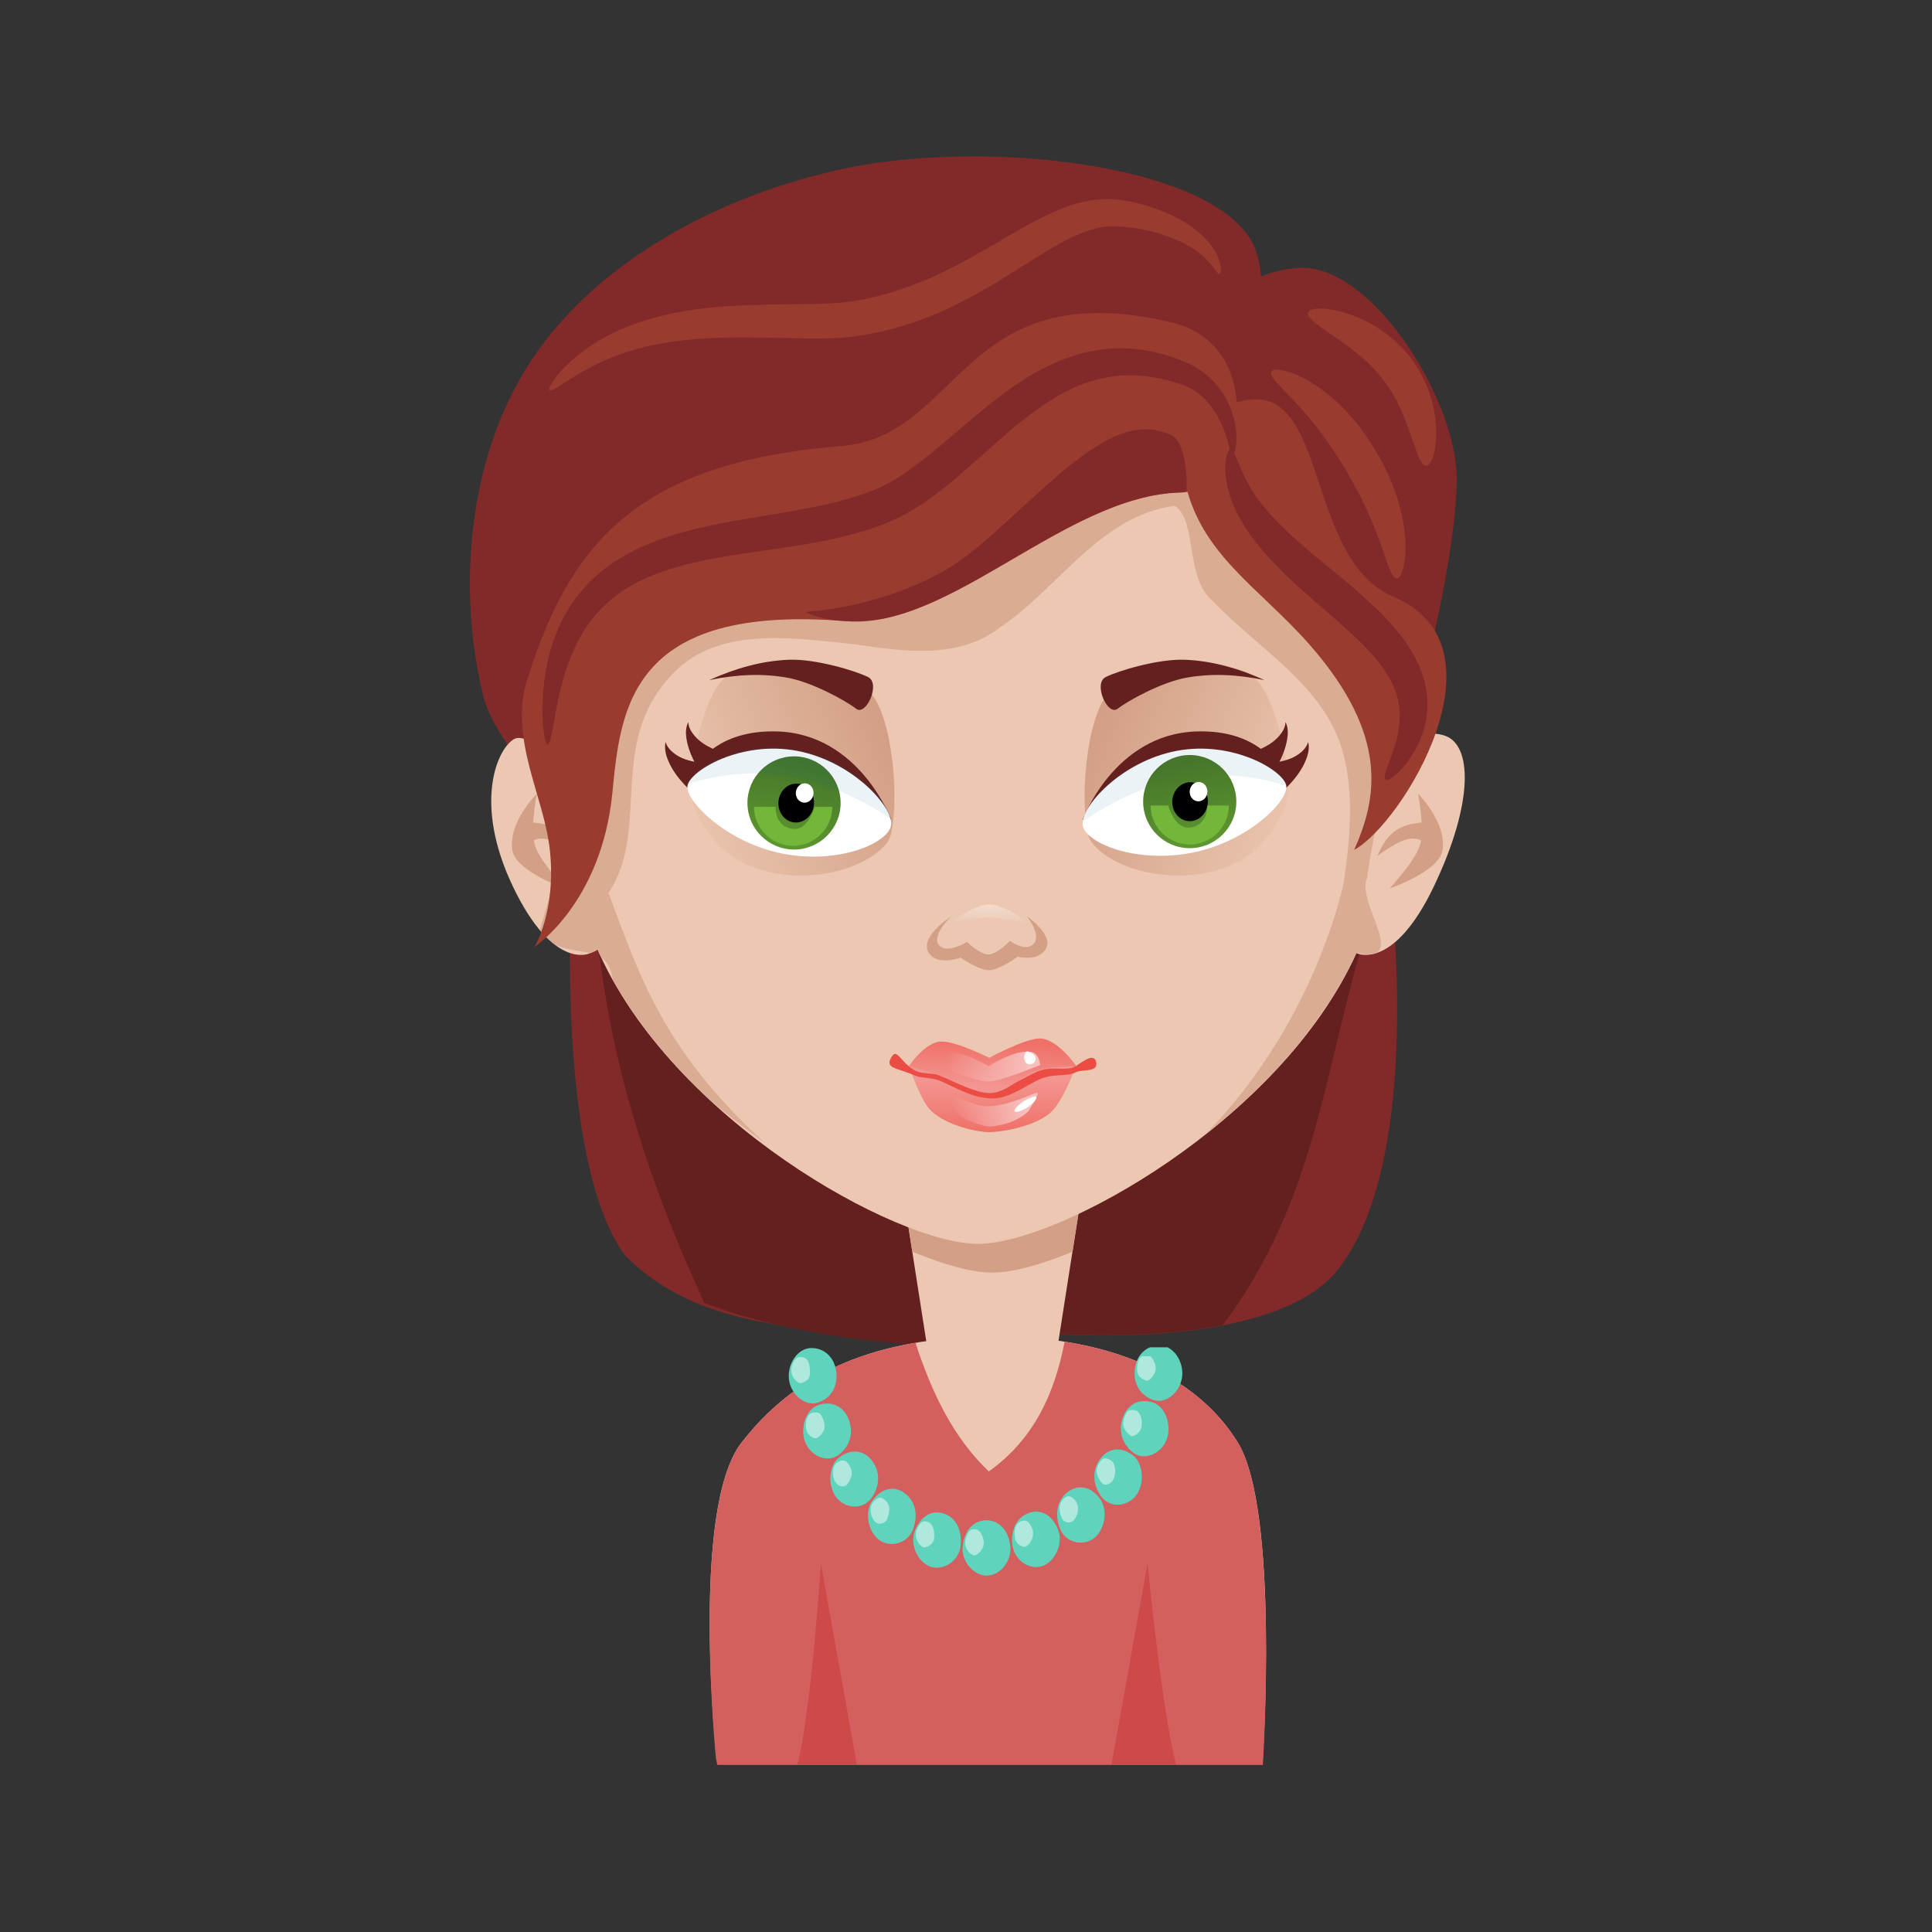 <svg:svg xmlns:dc="http://purl.org/dc/elements/1.1/" xmlns:ns1="http://www.w3.org/1999/xlink" xmlns:ns3="http://creativecommons.org/ns#" xmlns:rdf="http://www.w3.org/1999/02/22-rdf-syntax-ns#" xmlns:svg="http://www.w3.org/2000/svg" height="941.635" id="svg2" version="1.1" viewBox="-142.003 60.761 941.635 941.635" width="941.635">
  <svg:rect x="-142.003" y="60.761" width="941.635" height="941.635" fill="#333333" stroke="none"/>
  <svg:title id="title7538">Female cartoon avatar</svg:title>
  <svg:defs id="defs4">
    <svg:linearGradient id="linearGradient16860">
      <svg:stop id="stop16862" offset="0" stop-color="#ecc8b2" />
      <svg:stop id="stop16864" offset="1" stop-color="#d39f86" />
    </svg:linearGradient>
    <svg:linearGradient id="linearGradient16828">
      <svg:stop id="stop16830" offset="0" stop-color="#f39691" />
      <svg:stop id="stop16832" offset="1" stop-color="#ef7068" />
    </svg:linearGradient>
    <svg:linearGradient gradientTransform="matrix(-6.346 0 0 6.346 -1350.1 8719.4)" gradientUnits="userSpaceOnUse" id="linearGradient10172" x1="312.45" x2="250.92" y1="351.18" y2="325.39" ns1:href="#linearGradient16860" />
    <svg:linearGradient gradientTransform="matrix(6.346 0 0 6.346 -4137.1 8719.4)" gradientUnits="userSpaceOnUse" id="linearGradient10174" x1="312.45" x2="250.92" y1="351.18" y2="325.39" ns1:href="#linearGradient16860" />
    <svg:linearGradient gradientTransform="matrix(6.346 0 0 6.346 -4137.1 8719.4)" gradientUnits="userSpaceOnUse" id="linearGradient10176" x1="219.23" x2="219.23" y1="428.56" y2="444.03" ns1:href="#linearGradient16828" />
    <svg:linearGradient gradientTransform="matrix(6.346 0 0 6.346 -4137.1 8719.4)" gradientUnits="userSpaceOnUse" id="linearGradient10178" x1="219.79" x2="220.34" y1="431.14" y2="418.43" ns1:href="#linearGradient16828" />
    <svg:linearGradient gradientTransform="matrix(6.346 0 0 6.346 -4137.1 8719.4)" gradientUnits="userSpaceOnUse" id="linearGradient10180" x1="230.45" x2="208.52" y1="437.55" y2="436.82">
      <svg:stop id="stop16854" offset="0" stop-color="#f8c1be" />
      <svg:stop id="stop16856" offset="1" stop-color="#f8c1be" stop-opacity="0" />
    </svg:linearGradient>
    <svg:linearGradient gradientTransform="matrix(6.346 0 0 6.346 -4137.1 8719.4)" gradientUnits="userSpaceOnUse" id="linearGradient10182" x1="231.28" x2="207.35" y1="424.36" y2="426.02">
      <svg:stop id="stop16846" offset="0" stop-color="#f8c1be" />
      <svg:stop id="stop16848" offset="1" stop-color="#f8c1be" stop-opacity="0" />
    </svg:linearGradient>
    <svg:linearGradient gradientUnits="userSpaceOnUse" id="linearGradient10184" x1="274.74" x2="279.34" y1="342.89" y2="366.1">
      <svg:stop id="stop16704" offset="0" stop-color="#46752b" />
      <svg:stop id="stop16706" offset="1" stop-color="#5d952f" />
    </svg:linearGradient>
    <svg:linearGradient gradientTransform="matrix(6.346 0 0 6.346 -4137.1 8719.4)" gradientUnits="userSpaceOnUse" id="linearGradient10188" x1="219.36" x2="219.27" y1="379.44" y2="385.04">
      <svg:stop id="stop16680" offset="0" stop-color="#f3dccf" />
      <svg:stop id="stop16682" offset="1" stop-color="#f3dccf" stop-opacity="0" />
    </svg:linearGradient>
  </svg:defs>
  <svg:g id="layer1" transform="translate(1875.8 -1378.7)">
    <svg:g id="g14313" transform="matrix(.272 0 0 .272 -789.27 -1146.4)">
      <svg:path d="m-2762.1 9787.1c-85.452-0.688-169.98 6.721-243.14 22.211-215 45.526-440.98 162.11-561.23 346.06-110.25 168.66-132.23 402.81-84.284 598.52 22.338 91.172 163.81 229.25 163.81 229.25s-49.551 577 88.846 771.65c165.41 168.94 421.49 120.25 650.08 168.37l96.382-403.57-12.296 375.41s427.44 41.452 547.15-116.41c169.98-224.16 79.525-790.68 79.525-790.68s128.32-419.05 130.89-619.34c1.86-145.34-154.58-392.19-285.18-381.56-24.793 2.019-46.5 7.322-65.642 15.27-1.586-21.493-5.995-40.917-13.882-57.313-49.123-102.11-272.65-156.1-491.03-157.86z" fill="#822a29" id="path12606" />
      <svg:path d="m-2070.2 11181-1372.3 36.49c27.897 225.42 97.936 429.77 188 624.1 208.42 81.35 506.5 81.112 506.5 81.112l84.086-28.161s179.42 17.392 338.33-13.287c168.26-223.64 182.59-465.39 255.43-700.25z" fill="#63201f" id="path12608" />
      <svg:path d="m-2940.2 11377h403.43l-88.846 568.78h-225.74z" fill="#ecc8b2" id="path12610" style="color:#000000" />
      <svg:path d="m-2917 11526 35.102 223.7c57.765 24.1 107.96 37.481 143.18 37.481 35.375 0 85.906-13.214 143.98-37.481l34.904-223.7h-357.17z" fill="#d39f86" id="path12612" style="color:#000000" />
      <svg:path d="m-2764.5 10286c-388.18 0-705.16 252.34-724.05 683.79 1.704-93.72-82.808-151.63-106.47-138.89-30.216 16.261-74.432 114.12-2.602 264.42 71.83 150.31 136.64 120.18 136.64 120.18 5.437-1.776 10.479-4.126 15.072-7.14 133.3 304.36 535.62 527.32 681.41 527.32 144.77 0 542.38-219.86 678.44-520.98 0.669 0.243 1.301 0.571 1.983 0.794 0 0 64.809 30.13 136.64-120.18 71.83-150.31 69.752-256.64 17.239-271.04-62.976-17.264-88.102 42.044-111.24 127.46-25.395-445.01-339.33-665.75-723.06-665.75z" fill="#ecc8b2" id="path12614" style="color:#000000" />
      <svg:path d="m-2579.1 10304-622.71 229.85-240.76 271.3c-14.654 49.265-34.506 119-45.613 156.47-0.131 2.523-0.286 5.001-0.397 7.536 0.038-1.997 0.038-3.985 0-5.949-0.62 2.087-1.824 6.284-2.38 8.131l-58.305 201.69c9.21 10.932 17.941 19.27 26.178 25.583 0.071 0.06 0.127 0.144 0.198 0.198 19.899 10.672 43.247 10.887 62.866 15.666 5.048-1.731 9.777-3.919 14.08-6.742 2.284 5.215 4.7 10.5 7.139 15.667 9.959 7.006 17.13 18.396 19.832 38.275 0.01 0.07-0.01 0.131 0 0.198 0.373 0.668 0.815 1.315 1.19 1.983 0.147 0.26 0.249 0.533 0.397 0.793 3.948 6.972 8.082 13.73 12.097 20.427 1.802 2.959 3.506 5.984 5.354 8.924 41.215 65.542 93.842 126.12 151.51 180.07 0.7 0.62 1.478 1.166 2.181 1.785 30.01 26.406 62.54 51.816 98.563 77.542-179.57-164.48-221.77-294.4-278.63-446.61 79.003-117.37-8.941-276.81 124.8-402.25 82.487-74.956 211.52-53.675 312.88-43.562 88.124 12.545 189.05 29.156 264.75-30.541 104.81-70.502 177.09-198.11 311.55-217.35 42.143 25.222 17.583 129.8 69.609 171.54 80.818 85.141 198.63 150.22 231.83 268.52 21.552 76.78 12.972 160.29 1.587 238.38-37.608 152.3-120.7 318.12-246.51 447 60.166-47.516 117.88-101.97 167.18-162.22 0.587-0.737 1.2-1.442 1.785-2.181 5.363-6.597 10.516-13.502 15.667-20.228 34.081-45.342 63.56-92.768 85.077-139.81 97.926 22.144-1.225-89.925 19.038-133.47 6.315-56.066 24.151-112 22.608-168.37-1.319-13.467-2.899-26.633-4.76-39.664-0.559-2.55-0.915-5.182-1.587-7.734-1.075-8.17-2.257-16.365-3.57-24.591-0.038-0.204-0.161-0.392-0.198-0.595-0.415-2.588-0.942-5.146-1.388-7.734-0.038-0.206-0.159-0.389-0.198-0.595-3.581-18.527-7.602-36.56-12.296-54.14-0.044-0.14-0.155-0.256-0.198-0.396-0.124-0.466-0.272-0.924-0.397-1.389-11.214-35.957-28.346-69.542-56.52-96.381-73.186-93.132-155.28-180.5-216.96-281.61-8.432-5.339-16.913-10.542-25.583-15.469-0.59-0.333-1.194-0.66-1.785-0.992-1.315-0.741-2.646-1.449-3.966-2.181-7.996-4.436-16.22-8.596-24.393-12.692-1.402-0.703-2.758-1.489-4.165-2.182-3.342-1.641-6.739-3.368-10.114-4.958-1.533-0.723-3.023-1.47-4.561-2.181-3.312-1.53-6.573-2.882-9.916-4.363-1.594-0.707-3.16-1.487-4.76-2.182-3.275-1.421-6.612-2.79-9.916-4.164-1.719-0.715-3.432-1.48-5.156-2.182-3.21-1.305-6.481-2.506-9.717-3.768-1.836-0.715-3.711-1.48-5.553-2.181-3.149-1.198-6.346-2.413-9.519-3.57-0.335-0.122-0.656-0.275-0.992-0.396-9.684-3.515-19.329-6.61-29.152-9.718-5.082-1.608-10.156-3.259-15.27-4.759-5.114-1.501-10.325-2.969-15.469-4.363-5.143-1.395-10.3-2.678-15.469-3.967-3.186-0.794-6.325-1.625-9.519-2.38-1.978-0.468-3.965-0.933-5.949-1.388-3.491-0.796-7.011-1.63-10.511-2.38-1.705-0.366-3.446-0.635-5.156-0.991z" fill="#dbac94" id="path12616" />
      <svg:path d="m-2920 11001c16.875-78.481-2.675-232.44-44.288-258.65-41.613-26.214-190.25-60.158-243.9-29.042-53.646 31.117-71.289 186.84-71.289 186.84s-0.019 42.654 9.024 61.176c19.058 39.024 50.438 76.237 89.957 94.245 53.987 24.601 121.14 25.891 177.79 8.267 33.058-10.284 76.633-34.6 82.703-62.83z" fill="url(#linearGradient10172)" id="path12618" />
      <svg:path d="m-3188.1 12092c92.406-119.09 224.03-184.96 432.15-190.09 222.38-5.488 383.21 68.436 457.51 190.09 74.299 121.66 44.423 567.63 44.423 567.63h-978.51s-47.983-448.54 44.423-567.63z" fill="#ecc8b2" id="path12620" style="color:#000000" />
      <svg:path d="m-2567.2 11001c-16.875-78.481 2.675-232.44 44.288-258.65 41.613-26.214 190.25-60.158 243.9-29.042 53.646 31.117 71.289 186.84 71.289 186.84s0.019 42.654-9.024 61.176c-19.058 39.024-50.438 76.237-89.957 94.245-53.987 24.601-121.14 25.891-177.79 8.267-33.058-10.284-76.633-34.6-82.703-62.83z" fill="url(#linearGradient10174)" id="path12622" />
      <svg:path d="m-2213.4 10801c0.051 0.126 0.032 0.235 0 0.397 0.019 0.397 0.013 0.807 0 1.19-0.051 1.46-0.277 2.79-0.595 4.165-1.232 5.354-3.946 9.953-6.941 14.08-9.505 13.312-22.242 21.189-36.292 27.764-0.044-0.03-0.155 0.03-0.198 0-24.391-17.974-60.777-32.676-114.63-31.135-148.38 4.244-205.06 159.05-205.06 159.05s76.257-94.25 177.1-113.04c50.611-9.431 93.829-1.191 126.13 10.709l24.393 36.292c2.407-3.108 4.927-6.142 7.338-9.519l12.89 33.317c21.812-17.977 45.602-43.061 54.934-72.187 1.999-6.199 3.151-12.992 2.776-19.237-0.098-1.621-0.425-3.235-0.793-4.759-0.099-0.412-0.07-0.804-0.198-1.19-0.086-0.134-0.181-0.256-0.198-0.397 0.019 0.142-0.126 0.246-0.198 0.397-0.089 0.399-0.079 0.813-0.198 1.19-0.449 1.438-1.118 2.68-1.785 3.966-2.566 4.96-6.021 8.952-9.916 12.295-11.55 10.09-25.028 14.574-39.266 17.452 7.532-14.658 13.069-30.554 14.675-46.406 0.674-6.373 0.419-13.047-1.388-18.84-0.466-1.489-1.062-3.058-1.785-4.363-0.195-0.353-0.376-0.673-0.595-0.991-0.114-0.1-0.144-0.07-0.198-0.198z" fill="#63201f" fill-rule="evenodd" id="path12624" />
      <svg:path d="m-2211.8 10915c4.004 27.129-68.87 100.46-169.61 119.94-100.74 19.472-190.54-17.8-195.2-49.42-4.667-31.619 67.217-113.69 167.96-133.16 100.74-19.472 192.85 35.518 196.86 62.647z" fill="#fff" id="path12626" style="color:#000000" />
      <svg:path d="m-2666.7 11200c-14.749 11.448-40.215-7.167-40.215-7.167s-22.994 24.03-38.559 24.285c-15.205 0.249-38.559-22.474-38.559-22.474s-34.408 21.205-48.8 7.053c-17.715-17.419 20.738-52.715 20.738-52.715s-62.183 38.891-38.284 68.077c16.363 19.982 55.038 5.747 55.038 5.747s32.208 22.743 51.07 22.475c19.153-0.272 51.071-24.285 51.071-24.285s30.073 8.364 46.385-8.417c25.827-26.569-29.739-63.687-29.739-63.687s29.312 36.005 9.854 51.108z" fill="#d39f86" id="path12628" />
      <svg:path d="m-2535.4 10720c-23.03 11.485 3.556 70.824 21.514 56.748 17.957-14.075 77.584-46.92 121.08-55.16 46.216-8.794 94.489-6.051 141.93 3.887-45.101-20.472-92.958-34.509-142.83-36.481-47.134-1.806-118.66 19.521-141.7 31.006z" fill="#63201f" fill-rule="evenodd" id="path12630" />
      <svg:path d="m-2888.3 11416s21.218 63.42 39.599 80.959c29.174 27.837 84.27 38.24 103.22 38.572 18.952 0.332 78.861-8.218 109.95-33.895 23.694-19.57 46.68-84.467 46.68-84.467z" fill="url(#linearGradient10176)" id="path12632" />
      <svg:path d="m-2552.5 11410c4.108 19.054-24.642 12.22-36.755 18.339-16.431 8.301-36.98 1.694-61.47 11.258-25.513 9.964-55.284 35.926-88.17 35.527-36.454-0.441-64.96-19.809-93.132-31.546-14.96-6.233-33.388-4.42-45.016-9.458-33.418-14.482-54.304-12.39-42.513-32.7 10.481-18.054 15.136 8.253 42.318 23.533 12.603 7.084 33.893 4.024 51.39 9.762 25.774 8.452 51.706 22.62 87.162 23.05 32.363 0.392 61.212-24.329 85.95-32.633 23.645-7.937 43.514 0.695 59.912-5.971 9.381-3.814 35.973-29.336 40.323-9.161z" fill="#eb4d44" id="path12634" style="color:#000000" />
      <svg:path d="m-2211.8 10915s-88.138-32.604-188.88-13.132-176.98 78.567-176.98 78.567c9.921-38.029 68.258-108.61 169-128.08 100.74-19.472 195.61 32.869 196.86 62.647z" fill="#006680" fill-opacity=".078" id="path12636" style="color:#000000" />
      <svg:path d="m-2888.5 11418s29.701-45.193 59.205-44.884c28.584 0.298 85.127 29.242 85.127 29.242s59.812-32.289 87.866-34.687c32.492-2.777 69.126 50.329 69.126 50.329s-49.929-1.834-75.172 8.509c-26.622 10.908-51.883 38.583-80.651 38.998-24.154 0.348-62.313-19.664-84.56-29.077-26.379-11.162-60.942-18.43-60.942-18.43z" fill="url(#linearGradient10178)" id="path12638" />
      <svg:path d="m-2820.9 11465c-5.492 3.876 12.91 29.869 13.293 30.343 6.969 8.631 20.431 17.144 33.614 22.409 13.183 5.266 26.928 7.656 30.406 7.735 3.364 0.08 18.274-1.66 32.697-6.346 14.423-4.687 29.368-12.996 36.67-20.823 1.92-2.059 20.177-31.775 16.654-33.318-3.523-1.542-51.186 23.806-88.579 24.135-32.559 0.287-69.264-28.01-74.755-24.135z" fill="url(#linearGradient10180)" id="path12640" />
      <svg:path d="m-2831.7 11420s-2.281-25.418 10.522-27.518c26.516-4.349 75.994 24.897 75.994 24.897s45.933-30.345 75.994-25.771c15.016 2.285 16.368 23.587 16.368 23.587s-71.901 29.51-92.362 29.703c-20.462 0.192-86.517-24.898-86.517-24.898z" fill="url(#linearGradient10182)" id="path12642" />
      <svg:path d="m-2681.1 11405c-0.576-3.267-0.11-6.408 0.674-8.877 0.783-2.469 1.866-4.224 3.371-4.871 1.506-0.646 3.284-0.16 5.525 0.825 2.24 0.984 4.995 2.435 7.341 4.781 1.173 1.173 2.099 2.487 2.659 3.924 0.561 1.436 0.754 2.994 0.532 4.553-0.445 3.118-2.641 6.239-5.916 7.807-3.275 1.568-6.811 1.21-9.39-0.423-2.579-1.634-4.22-4.451-4.797-7.718z" fill="#fff" fill-rule="evenodd" id="path12644" />
      <svg:path d="m-2664.6 11472c1.842-0.436 3.333-0.469 4.203 0.05 0.871 0.523 1.11 1.605 0.577 3.17-0.533 1.565-1.843 3.606-3.828 5.838-1.986 2.232-4.641 4.642-7.659 6.889-0.131 0.1-0.265 0.195-0.396 0.292-2.89 2.184-5.661 3.971-8.182 5.396-2.522 1.424-4.809 2.5-6.909 3.333-2.1 0.832-4.027 1.429-5.768 1.799-1.741 0.369-3.299 0.507-4.462 0.271-1.164-0.236-1.798-0.846-1.825-1.82-0.025-0.975 0.557-2.313 1.634-3.855s2.636-3.277 4.398-4.975c1.762-1.699 3.71-3.349 5.621-4.825 0.08-0.07 0.16-0.131 0.241-0.195 3.692-2.957 7.257-4.901 10.926-6.72 1.834-0.91 3.72-1.797 5.656-2.624 1.936-0.826 3.933-1.592 5.774-2.03z" fill="#fff" fill-rule="evenodd" id="path12646" />
      <svg:path d="m-3283.1 10801c-0.051 0.124-0.085 0.101-0.198 0.198-0.218 0.319-0.4 0.639-0.595 0.992-0.722 1.305-1.318 2.874-1.785 4.363-1.807 5.793-2.26 12.467-1.587 18.84 1.607 15.852 7.342 31.747 14.874 46.406-14.238-2.878-27.716-7.363-39.266-17.452-3.895-3.343-7.548-7.335-10.114-12.295-0.667-1.287-1.138-2.528-1.587-3.967-0.12-0.376-0.308-0.79-0.397-1.19-0.072-0.151-0.217-0.255-0.198-0.396-0.019 0.141 0.086 0.263 0 0.396-0.128 0.387-0.298 0.779-0.397 1.19-0.369 1.524-0.496 3.139-0.595 4.76-0.374 6.244 0.778 13.037 2.776 19.236 9.332 29.126 33.121 54.21 54.933 72.187l12.891-33.317c2.411 3.378 4.931 6.411 7.338 9.519l24.195-36.093c32.326-11.948 75.588-20.362 126.33-10.907 100.84 18.789 177.1 113.04 177.1 113.04s-56.682-154.8-205.06-159.05c-53.849-1.54-90.434 13.161-114.82 31.136-14.05-6.576-26.787-14.453-36.292-27.764-2.995-4.127-5.71-8.726-6.941-14.081-0.318-1.375-0.544-2.704-0.595-4.164-0.013-0.384-0.019-0.794 0-1.19-0.032-0.163-0.051-0.271 0-0.397z" fill="#63201f" fill-rule="evenodd" id="path12648" />
      <svg:path d="m-3284.8 10915c-4.004 27.129 70.523 102.12 171.26 121.59 100.74 19.472 188.88-19.453 193.55-51.073 4.667-31.619-67.217-113.69-167.96-133.16-100.74-19.472-192.85 35.518-196.86 62.647z" fill="#fff" id="path12650" style="color:#000000" />
      <svg:g id="g12652" transform="matrix(6.346 0 0 6.346 -4113.7 8724.5)">
        <svg:path d="m291.54 354.24c0 7.265-5.889 13.154-13.154 13.154-7.265 0-13.154-5.889-13.154-13.154 0-7.265 5.889-13.154 13.154-13.154 7.265 0 13.154 5.889 13.154 13.154z" fill="url(#linearGradient10184)" id="path12654" style="color:#000000" transform="matrix(-1 0 0 1 439.09 -4.237)" />
        <svg:path d="m280.86 331.84c0 7.41-6.007 13.418-13.418 13.418-7.41 0-13.418-6.007-13.418-13.418 0-7.41 6.007-13.418 13.418-13.418 7.41 0 13.418 6.007 13.418 13.418z" fill="#000002" id="path12656" style="color:#000000" transform="matrix(.373 .035 -.038 .408 74.172 205.28)" />
        <svg:path d="m166.2 347.43c-0.142 1.502-1.371 2.615-2.746 2.486-1.375-0.13-2.375-1.452-2.233-2.955 0.142-1.502 1.371-2.615 2.746-2.486 1.375 0.13 2.375 1.452 2.233 2.955z" fill="#fff" id="path12658" style="color:#000000" />
        <svg:path d="m171.51 351.1c-0.029 6.084-4.971 11.009-11.062 11.009s-11.033-4.925-11.062-11.009h6.092c-0.006 4.446 2.777 6.147 5.28 6.236 1.958 0.069 4.199-1.387 5.783-6.236z" fill="#72b63a" id="path12660" style="color:#000000" />
      </svg:g>
      <svg:path d="m-2961.2 10720c23.03 11.485-3.556 70.824-21.514 56.748-17.957-14.075-77.584-46.92-121.08-55.16-46.216-8.794-94.489-6.051-141.93 3.887 45.101-20.472 92.958-34.509 142.83-36.481 47.134-1.806 118.66 19.521 141.7 31.006z" fill="#63201f" fill-rule="evenodd" id="path12662" />
      <svg:path d="m-3284.8 10912s88.138-32.604 188.88-13.132 176.98 76.913 176.98 76.913c-5.787-34.722-68.258-106.96-169-126.43-100.74-19.472-193.96 35.349-196.86 62.647z" fill="#006680" fill-opacity=".078" id="path12664" style="color:#000000" />
      <svg:path d="m-1975.9 10929s5.236 25.422 6.581 51.732c-36.955 3.354-60.804 15.711-79.297 59.738 33.234-23.464 56.64-37.408 78.256-28.143-0.563 3.8-1.418 7.307-2.437 10.495-8.682 27.157-53.922 76.04-53.922 76.04s89.797-30.442 95.078-69.316c6.838-50.334-44.258-100.55-44.258-100.55z" fill="#d39f86" id="path12666" style="color:#000000" />
      <svg:path d="m-3554.6 10929s-5.236 25.422-6.581 51.732c36.955 3.354 60.804 15.711 79.297 59.738-33.234-23.464-56.64-37.408-78.256-28.143 0.563 3.8 1.418 7.307 2.437 10.495 8.682 27.157 53.922 76.04 53.922 76.04s-89.797-30.442-95.078-69.316c-6.838-50.334 44.258-100.55 44.258-100.55z" fill="#d39f86" id="path12668" style="color:#000000" />
      <svg:path d="m-2609 11911c-17.88 92.098-54.29 174.29-135.85 232.43-63.08-59.922-102.34-140.66-131.28-230.44-140.92 23.816-238.76 84.753-311.95 179.08-83.371 107.45-52.652 490.67-45.811 565.2 1.087 5.082 2.578 12.097 2.578 12.097h977.5c1.236-19.613 28.023-458.35-44.621-577.3-56.744-92.914-164-157.94-310.56-181.06z" fill="#d35f5f" id="path12670" />
      <svg:path d="m-2455.9 11921c-14.666 6.028-25.202 20.109-27.368 39.861-2.979 27.174 11.177 47.253 33.912 54.735 22.735 7.483 47.988-15.068 50.967-42.241 2.402-21.912-9.335-44.164-26.376-52.355h-31.136zm-608.04 1.388c-23.627 0.692-42.048 28.553-39.068 55.727 2.979 27.173 29.025 49.525 51.76 42.043 22.735-7.483 36.098-27.364 33.119-54.537-2.979-27.174-22.184-43.925-45.811-43.233zm596.73 94.993c-16.052 0.422-29.783 9.838-37.085 28.558-9.736 24.959-1.057 49.47 18.84 64.254s49.362 1.558 59.098-23.401c9.736-24.96-1.459-59.35-24.194-66.833-5.684-1.87-11.308-2.719-16.658-2.578zm-566.39 4.363c-5.403-0.119-10.975 0.906-16.658 2.777-22.735 7.482-33.336 41.674-23.6 66.634 9.736 24.959 39.796 37.59 59.693 22.806s27.981-38.7 18.245-63.659c-7.302-18.72-21.471-28.202-37.68-28.558zm519.19 82.301c-11.438-0.03-22.233 5.409-30.937 17.055-15.474 20.705-13.094 47.12 2.38 67.824 15.474 20.705 46.797 17.928 62.271-2.776 15.474-20.705 13.154-57.403-6.743-72.187-8.705-6.468-18.074-9.894-26.971-9.916zm-470.8 3.768c-8.996 0.109-18.266 3.448-26.971 9.916-19.897 14.784-21.82 51.086-6.346 71.79 15.474 20.705 47.194 23.283 62.668 2.578 15.474-20.704 17.458-46.722 1.983-67.427-8.704-11.646-19.767-16.997-31.334-16.857zm404.96 64.056c-7.57 0.03-15.345 2.587-22.806 8.131-19.896 14.784-24.015 41.079-14.279 66.039 9.736 24.96 40.59 32.236 60.486 17.452 19.897-14.784 26.382-50.887 10.907-71.592-9.671-12.94-21.692-20.07-34.309-20.03zm-337.93 2.578c-12.718 0.118-25.034 7.486-34.705 20.427-15.474 20.704-8.593 56.411 11.304 71.195s50.948 6.715 60.685-18.245c9.736-24.96 5.42-50.462-14.477-65.246-7.461-5.544-15.175-8.201-22.806-8.131zm258.01 41.052c-3.976 0.03-8.033 0.778-12.296 2.181-22.735 7.483-34.1 31.736-29.946 58.702 4.155 26.965 30.612 44.171 53.347 36.688s38.095-40.286 28.359-65.246c-7.91-20.28-22.235-32.475-39.465-32.325zm-177.69 1.388c-17.28 0.01-31.554 12.64-39.465 32.92-9.736 24.96 5.624 56.97 28.359 64.453 22.735 7.482 50.566-10.11 53.545-37.284 2.979-27.173-7.409-50.623-30.144-58.106-4.263-1.403-8.308-1.986-12.296-1.983zm87.854 14.08c-23.626 0.693-38.667 19.431-41.646 46.604-2.979 27.174 20.201 53.246 43.828 52.554 23.626-0.692 44.427-25.975 41.448-53.149-2.979-27.173-20.003-46.701-43.629-46.009z" fill="#5fd3bc" id="path12672" style="color:#000000" />
      <svg:path d="m-2470.1 11937c-4.157 2.605-7.651 6.654-8.726 16.46-1.849 16.863 3.464 23.023 16.064 27.169 1.225 0.403 3.413 0.501 7.734-3.173 4.321-3.673 8.42-10.647 9.123-17.055 1.028-9.373-4.885-19.2-9.519-23.401h-14.675zm-614.58 1.388c-1.744 0.05-5.137 1.326-8.726 6.545-3.589 5.218-5.904 13.409-5.156 20.228 0.674 6.15 4.623 12.934 9.123 16.658s7.323 3.768 8.527 3.372c12.558-4.133 17.176-9.594 15.27-26.971-1.779-16.226-8.174-20.15-19.038-19.832zm596.53 94.993c-6.226 0.164-8.94 0.755-13.287 11.899-5.717 14.656-1.596 25.013 10.114 33.714 1.99 1.479 3.492 1.755 7.734 0s9.114-6.284 11.304-11.899c2.157-5.529 2.271-14.752-0.198-21.815-2.469-7.062-6.458-10.289-7.734-10.709-3.047-1.003-5.825-1.245-7.933-1.19zm-567.58 4.363c-1.704-0.04-4.377 0.218-7.933 1.389-1.277 0.42-4.976 3.349-7.338 10.312s-2.231 16.294 0 22.013c2.099 5.381 6.925 9.773 11.304 11.502s6.305 1.306 8.329-0.198c11.78-8.752 15.418-17.995 9.519-33.118-4.226-10.834-7.532-11.76-13.882-11.899zm519.79 82.301c-3.099 0-5.081 0.08-9.916 6.545-8.318 11.129-7.478 23.3 2.38 36.49 4.671 6.249 14.215 5.269 20.228-2.777 2.925-3.914 5.419-12.499 4.76-20.426-0.66-7.927-4.125-13.569-6.148-15.072-5.042-3.746-9.076-4.754-11.304-4.76zm-470.4 3.768c-2.742 0.03-6.672 1.023-11.701 4.76-2.046 1.52-5.354 6.892-5.949 14.675-0.595 7.783 1.92 16.362 4.958 20.427 5.837 7.809 16.034 8.72 20.625 2.578 9.825-13.146 10.526-24.664 1.983-36.094-4.642-6.21-6.614-6.386-9.916-6.346zm404.56 64.056c-1.73 0-3.564 0.319-7.139 2.975-9.365 6.959-12.121 18.659-5.553 35.499 3.563 9.134 14.218 10.562 20.427 5.949 2.859-2.124 7.267-8.855 8.527-16.658 1.26-7.804-0.651-15.136-2.975-18.246-6.208-8.305-10.575-9.527-13.287-9.519zm-337.73 2.578c-2.773 0.03-7.734 1.691-13.882 9.916-2.308 3.088-4.083 10.171-2.776 17.849 1.306 7.677 5.711 14.418 8.726 16.658 5.783 4.297 17.037 2.454 20.625-6.743 6.593-16.902 4.041-27.429-5.751-34.705-3.746-2.783-5.545-2.988-6.941-2.975zm258.01 41.052c-0.843 0-2.163 0.07-4.363 0.793-9.252 3.045-14.998 12.409-12.296 29.946 1.865 12.104 13.733 17.742 19.435 15.865 2.248-0.74 7.478-5.098 10.511-11.899 3.032-6.801 3.353-14.511 1.587-19.038-5.316-13.628-10.111-15.709-14.874-15.667zm-177.89 1.388c-4.548 0-9.697 2.482-15.072 16.262-1.8 4.615-1.576 11.902 1.388 18.443 2.965 6.541 8.2 10.875 10.709 11.701 5.151 1.695 18.246-4.423 19.435-15.27 1.042-9.503-0.419-17.27-2.776-22.013-2.358-4.744-4.735-6.954-9.519-8.528-1.638-0.539-2.736-0.596-4.165-0.595zm88.647 14.08c-5.07 0.149-6.785 1.212-9.519 4.363s-5.9 9.346-6.941 18.84c-0.59 5.381 1.769 12.151 5.949 17.055 4.18 4.905 9.152 6.602 11.106 6.545 5.44-0.159 17.612-11.879 16.262-24.195-0.975-8.896-4.276-15.135-7.338-18.443s-5.087-4.295-9.519-4.165z" fill="#afe9dd" id="path12674" style="color:#000000" />
      <svg:path d="m-3000.3 10620c185.48 15.253 393.96-225.58 598.64-230.48 114.4-2.739 160.26-263.48-15.43-304.93-378.36-89.256-376.41 204.13-591.92 221.45-374.09 30.073-487.63 181.84-562.48 417.04-34.205 107.47 29.621 208.96 40.144 307.45 11.693 109.44-27.68 173.18-27.68 173.18s119.85-78.63 139.53-275.15c14.849-148.32 28.642-340.69 419.2-308.57z" fill="#993b2f" id="path12676" />
      <svg:path d="m-2394.4 10365c-14.834-74.392 43.631-134.02 119.05-142.19 137.33-14.886 100.59 288.51 256.28 353.83 210.24 88.205 14.881 406.74-71.097 453.04 39.682-89.285 65.037-202.27-79.364-367.06-90.712-103.52-197.95-162.63-224.87-297.62z" fill="#993b2f" id="path12678" />
      <svg:path d="m-3045.8 12309s-16.84 263.16-42.219 360.53h106.88l-64.656-360.53z" fill="#ce4949" id="path12680" />
      <svg:path d="m-2460.5 12309-64.656 360.53h116.03c-25.595-97.398-51.375-360.53-51.375-360.53z" fill="#ce4949" id="path12682" />
      <svg:path d="m-2465.1 10276c-107.96-0.233-245.47 185.6-353.4 249.88-118.83 70.773-254.64 77.343-254.64 77.343s18.02 11.157 55.33 15.27c0.532 0.04 1.054 0.162 1.587 0.198 5.307 0.362 10.412 0.544 15.865 0.992 0.319 0.01 0.67-0.01 0.992 0 17.555 0.633 38.153-0.149 62.271-3.966 0.268-0.05 0.525-0.147 0.793-0.198 2.122-0.341 4.371-0.805 6.544-1.19 166.96-35.945 349.02-221 528.11-225.29 3.027-0.07 5.996-0.368 8.924-0.793l2.38-1.388s3.557-86.236-28.161-100.55c-15.689-7.079-31.182-10.28-46.604-10.313z" fill="#822a29" id="path12684" />
      <svg:g id="g12686" transform="matrix(6.346 0 0 6.346 -4137.1 8722.1)">
        <svg:path d="m291.54 354.24c0 7.265-5.889 13.154-13.154 13.154-7.265 0-13.154-5.889-13.154-13.154 0-7.265 5.889-13.154 13.154-13.154 7.265 0 13.154 5.889 13.154 13.154z" fill="url(#linearGradient10184)" id="path12688" style="color:#000000" transform="translate(-2.261 -4.237)" />
        <svg:path d="m280.86 331.84c0 7.41-6.007 13.418-13.418 13.418-7.41 0-13.418-6.007-13.418-13.418 0-7.41 6.007-13.418 13.418-13.418 7.41 0 13.418 6.007 13.418 13.418z" fill="#000002" id="path12690" style="color:#000000" transform="matrix(.373 .035 -.038 .408 189.07 205.28)" />
        <svg:path d="m281.1 347.43c-0.142 1.502-1.371 2.615-2.746 2.486-1.375-0.13-2.375-1.452-2.233-2.955 0.142-1.502 1.371-2.615 2.746-2.486 1.375 0.13 2.375 1.452 2.233 2.955z" fill="#fff" id="path12692" style="color:#000000" />
        <svg:path d="m265.06 351.1c0.029 6.084 4.971 11.009 11.062 11.009s11.033-4.925 11.062-11.009h-6.092c0.006 4.446-2.777 6.147-5.28 6.236-1.958 0.069-4.199-1.387-5.783-6.236z" fill="#72b63a" id="path12694" style="color:#000000" />
      </svg:g>
      <svg:path d="m-2813.6 11161s40.253-32.971 68.98-33.32c29.655-0.361 70.149 33.32 70.149 33.32s-47.316-10.022-71.318-9.937c-22.845 0.08-67.81 9.937-67.81 9.937z" fill="url(#linearGradient10188)" id="path12696" />
      <svg:path d="m-2308.4 10322c-1.879-0.107-3.334-4.431-5.332-12.238-1.998-7.807-4.618-19.183-9.858-32.911s-13.175-29.931-25.693-45.28c-6.259-7.674-13.655-15.09-22.333-21.481-8.678-6.392-18.64-11.763-29.939-15.045-25.094-8.226-53.279-14.754-83.306-15.573-22.771-0.682-46.891 1.955-70.894 8.732-20.766 5.678-41.532 14.685-62.268 26.406s-41.443 26.156-62.134 42.134c-37.995 29.669-75.587 65.763-118.09 101.99-36.481 31.556-78.233 64.089-129.98 85.314-3.252 1.286-6.514 2.537-9.787 3.754-32.376 12.044-64.837 20.482-96.656 27.048-31.819 6.567-62.996 11.267-92.956 15.587-34.768 5.206-68.265 9.707-99.96 15.287-31.694 5.58-61.587 12.243-89.382 21.12-28.818 9.18-55.165 20.509-77.728 34.731h-0c-25.164 15.771-46.1 35.239-62.1 56.068-11.145 14.375-20.09 29.554-27.464 44.625-7.374 15.071-13.174 30.037-17.898 44.275-6.67 20.147-11.193 38.852-14.692 55.399-3.499 16.547-5.963 30.942-8.051 42.708-4.177 23.532-7.052 36.522-10.342 36.522-1.645 0-3.279-3.237-4.785-9.539-1.506-6.303-2.888-15.673-3.764-27.936-0.876-12.264-1.253-27.425-0.373-45.236 0.88-17.812 3.01-38.28 7.663-60.992 3.303-16.144 8.018-33.421 14.849-51.314 6.831-17.893 15.78-36.405 27.711-54.727 17.431-26.54 41.079-51.805 70.581-72.649 26.28-18.493 56.351-33.43 88.376-44.933 30.63-10.984 62.91-19.458 96.138-26.418 33.228-6.959 67.4-12.409 101.65-18.022 29.772-5.041 59.881-10.003 89.613-16.304s59.085-13.947 87.291-24.642c2.851-1.081 5.682-2.191 8.494-3.33 40.912-15.838 77.392-44.684 113.46-74.098 41.158-34.081 80.717-70.167 122.8-101.07 22.819-16.93 46.75-32.185 71.412-44.551s50.052-21.843 75.726-27.778c29.914-6.705 59.362-8.041 86.748-5.309 35.94 3.674 67.537 13.721 94.451 25.622 15.103 6.936 27.658 15.8 38.039 25.438 10.381 9.639 18.591 20.056 25.056 30.429 12.93 20.748 18.905 41.11 21.413 57.688 2.508 16.578 1.615 29.5 0.019 37.981-1.596 8.481-3.848 12.619-5.727 12.511z" fill="#822a29" fill-rule="evenodd" id="path12698" />
      <svg:path d="m-2331.5 9997.7c-2.153 0.527-5.098-3.61-10.254-10.487-5.155-6.877-12.912-16.548-24.884-26.218-11.189-9.036-26.234-17.873-45.054-25.763-13.976-5.806-29.733-10.995-47.162-14.987-17.429-3.991-36.538-6.782-56.899-7.944-12.333-0.849-25.401 0.766-39.043 4.379-13.642 3.613-27.858 9.226-42.346 15.927-30.975 14.778-62.523 35.661-97.618 57.685-37.263 23.545-77.547 48.067-122.59 69.129-25.62 11.965-52.624 22.542-80.785 31.139-25.334 7.734-50.94 13.657-76.536 17.64-45.142 6.771-87.495 5.357-126.16 4.463-51.871-0.988-100.01-2.184-143.95 0.09-28.004 1.488-54.393 4.13-78.738 8.111-24.345 3.982-46.651 9.299-66.764 15.644-22.833 7.16-42.888 15.721-60.018 24.262-17.13 8.54-31.356 17.057-42.889 24.32s-20.398 13.265-26.819 17.027c-6.421 3.763-10.419 5.275-11.88 3.915-1.461-1.36-0.317-5.544 3.607-12.16 3.925-6.617 10.652-15.662 20.654-26.224 10.002-10.563 23.302-22.637 40.319-34.855 17.016-12.218 37.771-24.573 62.268-35.311 21.416-9.358 45.429-17.573 71.607-24.134s54.521-11.462 84.261-14.665c46.705-5.091 96.864-6.136 148.63-6.634 39.345-0.527 78.656 0.271 115.93-6.12 22.546-3.705 45.253-9.098 67.924-16.045 25.201-7.722 49.623-17.131 73.073-27.69 41.3-18.571 80.163-41.124 117.8-63.055 35.033-20.555 70.178-41.29 106.55-56.395v-0c17.338-7.421 35.54-13.093 53.822-16.254s36.642-3.812 54.446-1.642c23.098 3.191 44.58 8.538 63.895 15.316 19.315 6.778 36.469 14.982 51.288 23.792h0c10.139 5.977 19.262 12.475 27.141 19.188 7.878 6.713 14.517 13.637 19.933 20.423 5.928 7.397 10.232 14.718 13.243 21.321 3.011 6.603 4.743 12.495 5.641 17.327 1.798 9.665 0.511 14.96-1.642 15.486z" fill="#993b2f" fill-rule="evenodd" id="path12700" />
      <svg:path d="m-2238.9 10173c1.931-3.913 9.533-4.965 21.642-2.388s28.686 8.894 47.432 19.957c18.746 11.064 39.603 26.939 59.884 47.498s39.931 45.802 56.738 73.974c0.243 0.396 0.485 0.793 0.727 1.19 17.158 28.17 30.35 57.388 39.194 84.954 8.844 27.565 13.365 53.432 14.677 75.224 1.313 21.792-0.504 39.492-3.622 51.529-3.117 12.038-7.428 18.428-11.807 18.428-4.379 0-8.418-6.305-12.785-17.08-4.367-10.775-9.168-26.025-15.685-44.299-6.516-18.275-14.807-39.594-25.506-62.692s-23.808-47.988-38.855-73.335c-0.212-0.357-0.425-0.714-0.637-1.071-15.358-24.997-31.154-48.114-46.501-68.185-15.347-20.072-30.262-37.107-43.377-51.104-13.115-13.998-24.422-25.026-32.018-33.672-7.596-8.646-11.433-15.015-9.502-18.928z" fill="#993b2f" fill-rule="evenodd" id="path12702" />
      <svg:path d="m-2172.8 10067c1.267-4.177 7.518-6.715 17.996-7.204 10.478-0.49 25.215 1.096 42.841 5.917s38.159 12.928 59.221 25.678 42.628 30.207 61.37 53.064c0.234 0.3 0.468 0.601 0.7 0.902 18.253 23.634 30.327 49.026 37.646 72.856 7.319 23.829 9.954 46.079 9.959 64.594 0 18.515-2.567 33.322-6.005 43.348-3.438 10.026-7.712 15.312-12.09 15.312-4.379 0-8.48-5.251-12.671-14.335-4.191-9.085-8.502-22.037-13.79-37.356-10.576-30.637-24.842-70.883-52.789-105.05-0.178-0.217-0.357-0.435-0.536-0.652-13.546-17.55-29.234-32.198-44.885-44.844s-31.223-23.288-44.651-32.486c-13.429-9.198-24.712-16.949-32.244-23.535-7.533-6.586-11.339-12.029-10.072-16.205z" fill="#993b2f" fill-rule="evenodd" id="path12704" />
      <svg:path d="m-2311.7 10312c1.979-0.03 3.919 2.011 5.984 5.757 2.065 3.745 4.269 9.195 7.024 15.997 5.509 13.605 13.379 32.775 26.892 53.793 6.35 9.939 13.972 20.323 22.952 31.021 8.98 10.698 19.322 21.711 30.781 33.036 18.298 18.046 39.512 36.451 62.898 55.833 23.386 19.383 48.94 39.772 74.836 62.548 1.952 1.717 3.896 3.44 5.832 5.168 23.884 21.186 46.756 43.781 66.126 68.322 19.346 24.226 34.694 51.672 43.065 80.071 4.817 16.962 6.646 33.654 6.271 49.276-0.375 15.623-2.95 30.177-6.918 43.208-5.506 17.465-12.771 31.829-20.136 43.582-7.365 11.753-14.842 20.9-21.472 27.832-6.63 6.931-12.427 11.65-16.924 14.362-4.496 2.713-7.702 3.419-9.435 2.119-1.734-1.301-1.918-4.551-0.847-9.546s3.408-11.741 6.474-20.09c3.066-8.349 6.876-18.303 10.451-29.69 3.576-11.387 6.929-24.204 8.436-38.243 1.164-10.024 1.326-20.79 0.07-31.876-1.255-11.086-3.927-22.494-8.405-33.52-7.515-19.432-21.003-38.888-37.84-58.661-17.242-19.981-38.223-39.417-61.043-59.702-1.847-1.631-3.706-3.264-5.576-4.902-24.805-21.719-49.911-42.801-73.203-64.2-23.292-21.398-44.743-43.119-62.977-65.018-11.508-13.789-21.675-27.849-30.149-41.75-8.474-13.901-15.258-27.637-20.364-40.714-5.484-14.082-8.788-27.323-10.562-39.008-1.774-11.686-2.031-21.821-1.458-30.019 0.574-8.197 1.965-14.464 3.634-18.652 1.669-4.187 3.606-6.302 5.585-6.334z" fill="#822a29" fill-rule="evenodd" id="path12706" />
    </svg:g>
  </svg:g>
</svg:svg>